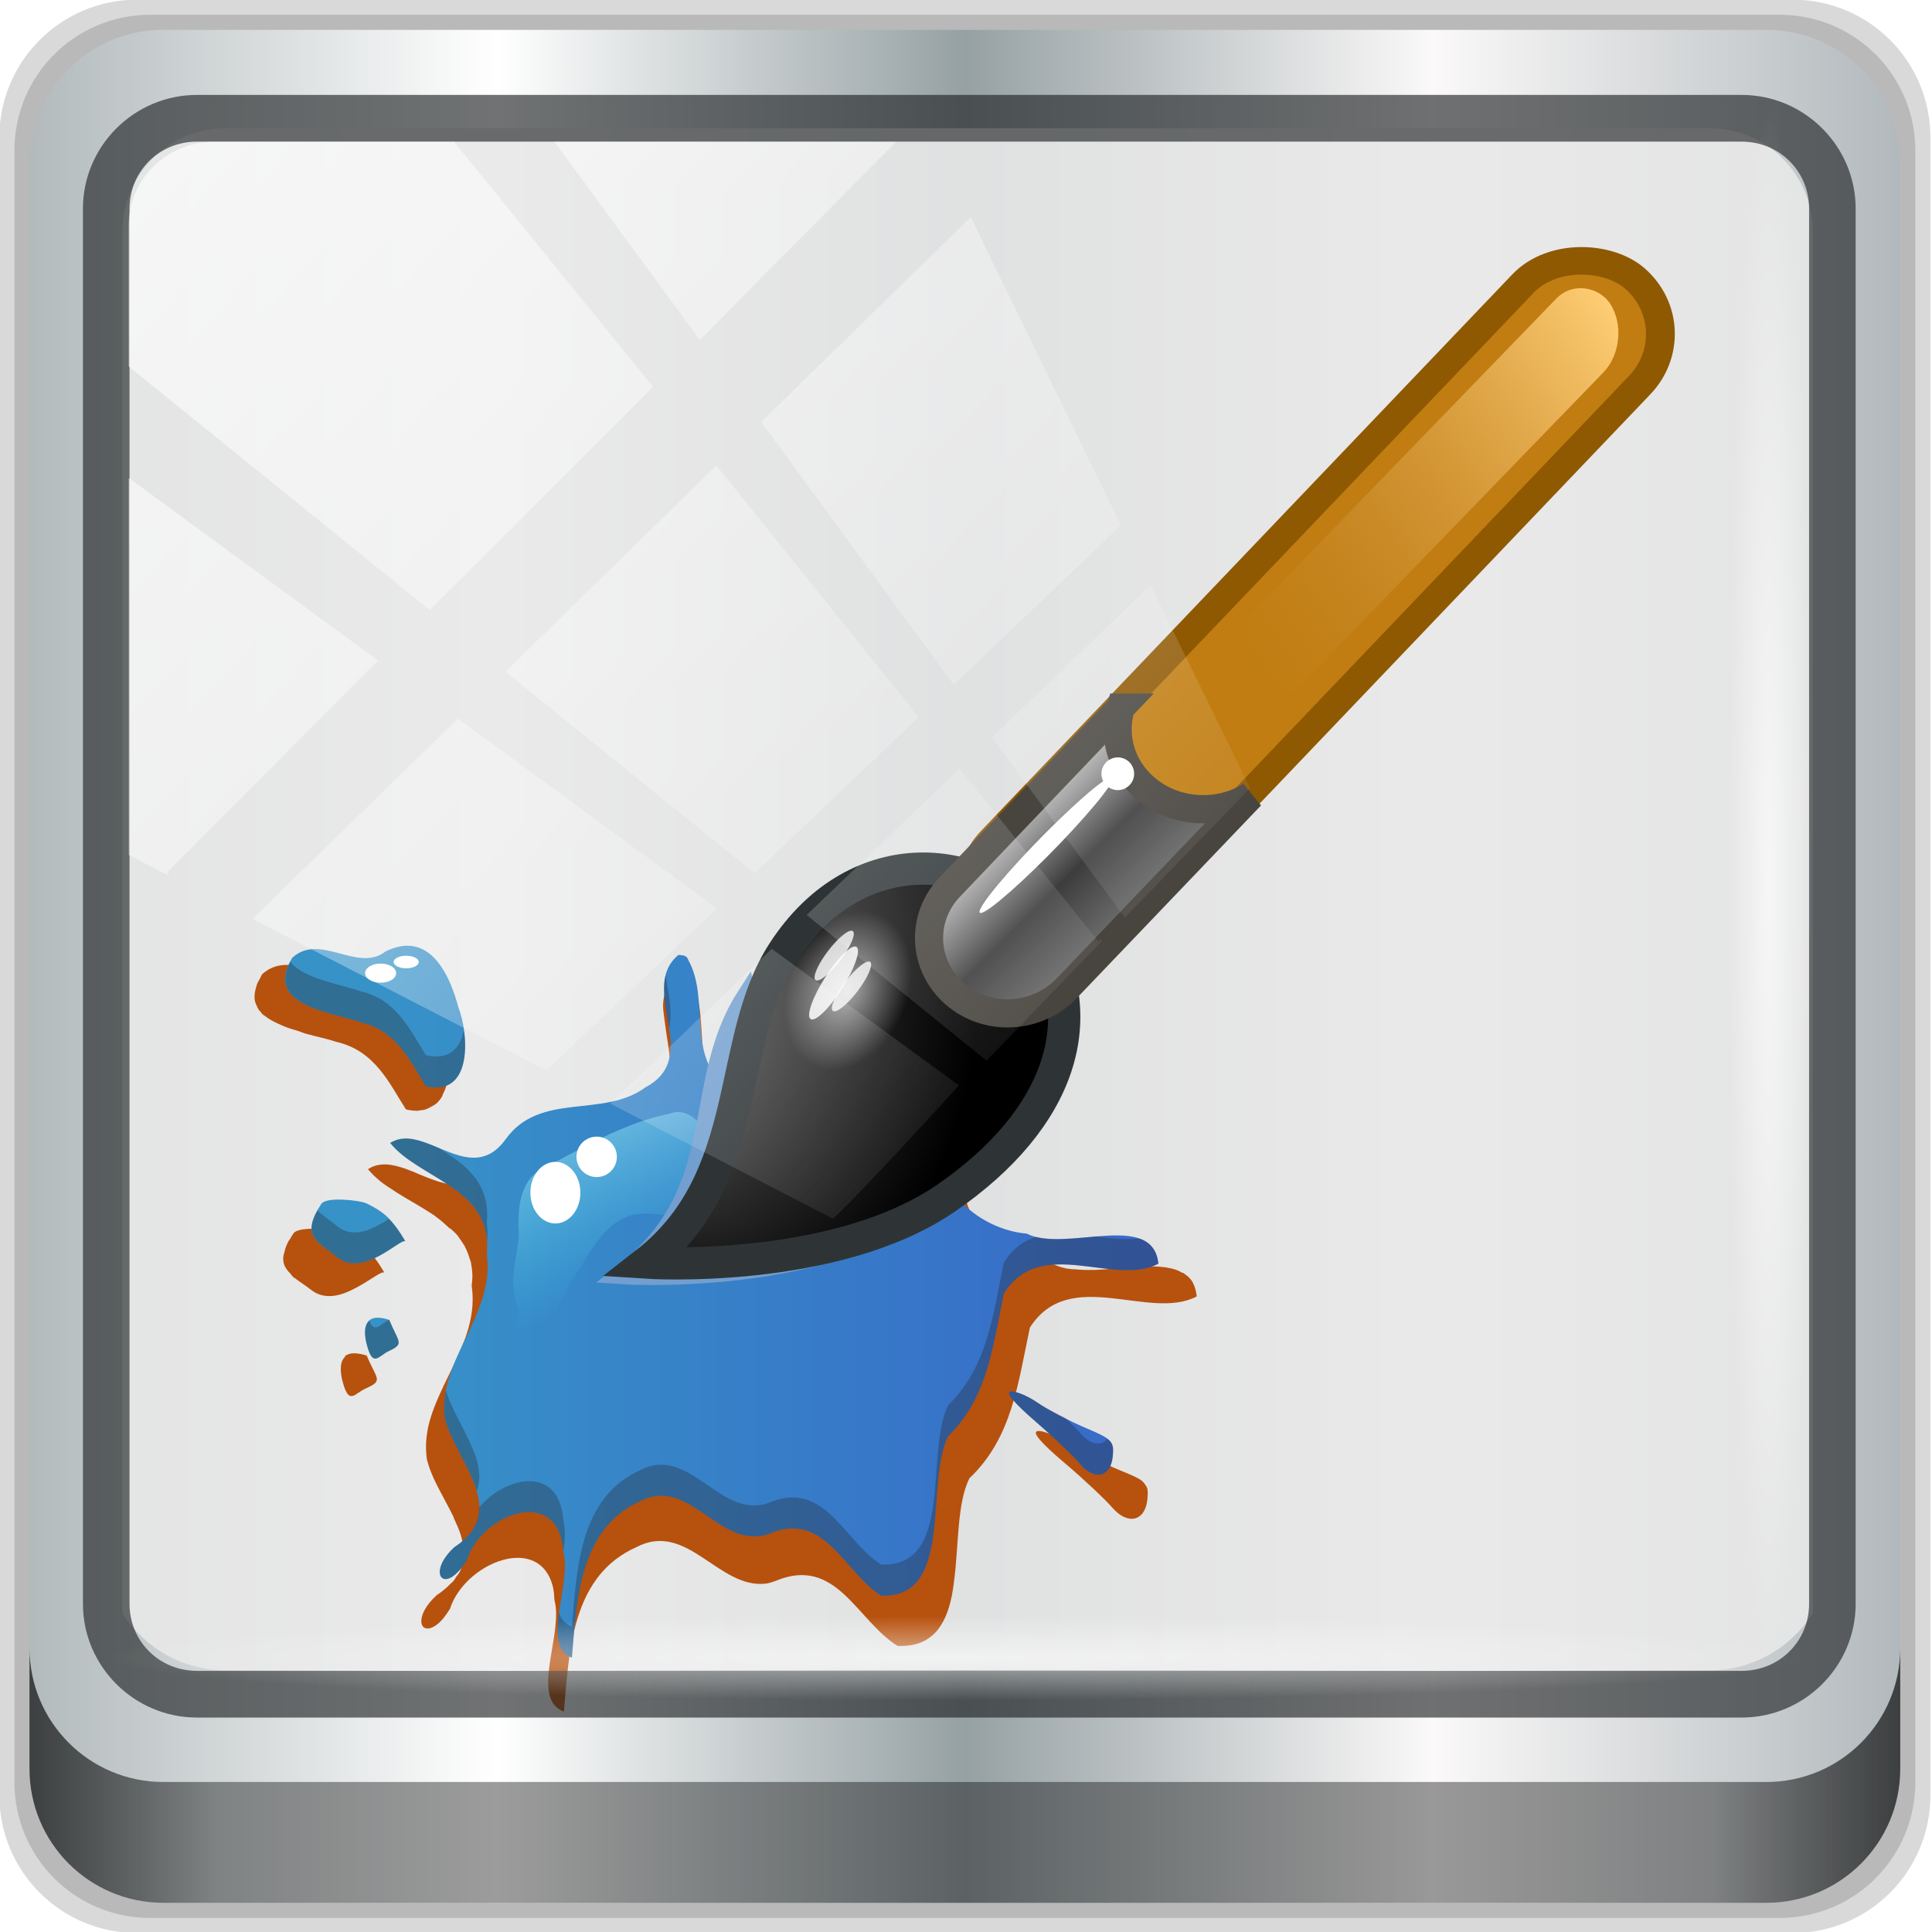 <?xml version="1.0" encoding="UTF-8" standalone="no"?>
<!-- Created with Inkscape (http://www.inkscape.org/) -->

<svg
   xmlns:dc="http://purl.org/dc/elements/1.1/"
   xmlns:cc="http://creativecommons.org/ns#"
   xmlns:rdf="http://www.w3.org/1999/02/22-rdf-syntax-ns#"
   xmlns:svg="http://www.w3.org/2000/svg"
   xmlns="http://www.w3.org/2000/svg"
   xmlns:xlink="http://www.w3.org/1999/xlink"
   xmlns:sodipodi="http://sodipodi.sourceforge.net/DTD/sodipodi-0.dtd"
   xmlns:inkscape="http://www.inkscape.org/namespaces/inkscape"
   width="96"
   height="96"
   id="svg2"
   version="1.1"
   inkscape:version="0.92.2 5c3e80d, 2017-08-06"
   sodipodi:docname="accessories-painting.svg">
  <script
     xlink:href=""
     id="script2985" />
  <defs
     id="defs4">
    <linearGradient
       id="linearGradient8006">
      <stop
         style="stop-color:#a45f2f;stop-opacity:1;"
         offset="0"
         id="stop8008" />
      <stop
         id="stop8016"
         offset="0.25"
         style="stop-color:#d9bb7a;stop-opacity:0.749;" />
      <stop
         id="stop8014"
         offset="0.5"
         style="stop-color:#d9bb7a;stop-opacity:1;" />
      <stop
         style="stop-color:#c25437;stop-opacity:0.534;"
         offset="1"
         id="stop8010" />
    </linearGradient>
    <linearGradient
       id="linearGradient13990">
      <stop
         style="stop-color:#003366;stop-opacity:1;"
         offset="0"
         id="stop13992" />
      <stop
         style="stop-color:#003366;stop-opacity:0;"
         offset="1"
         id="stop13994" />
    </linearGradient>
    <linearGradient
       id="linearGradient6139-0">
      <stop
         id="stop6141-2"
         offset="0"
         style="stop-color:#b7b7b7;stop-opacity:1;" />
      <stop
         style="stop-color:#ffffff;stop-opacity:1;"
         offset="0.25"
         id="stop6151-0" />
      <stop
         style="stop-color:#9d9d9d;stop-opacity:1;"
         offset="0.5"
         id="stop6147-1" />
      <stop
         id="stop6149-4"
         offset="0.75"
         style="stop-color:#fafafa;stop-opacity:1;" />
      <stop
         id="stop6143-4"
         offset="1"
         style="stop-color:#b7b7b7;stop-opacity:1;" />
    </linearGradient>
    <linearGradient
       id="linearGradient4091-0-3-0-7">
      <stop
         style="stop-color:#ffffff;stop-opacity:1;"
         offset="0"
         id="stop4093-3-6-4-2" />
      <stop
         id="stop4099-6-1-8-3"
         offset="0.8"
         style="stop-color:#ffffff;stop-opacity:1;" />
      <stop
         style="stop-color:#ffffff;stop-opacity:0;"
         offset="1"
         id="stop4095-1-0-7-9" />
    </linearGradient>
    <linearGradient
       id="linearGradient3832-0-6-1-1">
      <stop
         style="stop-color:#000000;stop-opacity:1;"
         offset="0"
         id="stop3834-6-3-7-1" />
      <stop
         id="stop3872-2-4"
         offset="0.1"
         style="stop-color:#000000;stop-opacity:0.588;" />
      <stop
         style="stop-color:#000000;stop-opacity:0.588;"
         offset="0.9"
         id="stop3844-6-2-7-6" />
      <stop
         style="stop-color:#000000;stop-opacity:1;"
         offset="1"
         id="stop3836-5-0-2-9" />
    </linearGradient>
    <filter
       id="filter3174-4"
       color-interpolation-filters="sRGB">
      <feGaussianBlur
         stdDeviation="1.71"
         id="feGaussianBlur3176-3" />
    </filter>
    <linearGradient
       gradientUnits="userSpaceOnUse"
       xlink:href="#linearGradient3873-7"
       id="linearGradient3879-8-8"
       y2="48"
       x2="80"
       y1="48"
       x1="16" />
    <linearGradient
       id="linearGradient3873-7">
      <stop
         offset="0"
         style="stop-color:#f0f0f0;stop-opacity:1"
         id="stop3875-0" />
      <stop
         offset="1"
         style="stop-color:#b4b4b4;stop-opacity:1"
         id="stop3877-20-4" />
    </linearGradient>
    <radialGradient
       gradientUnits="userSpaceOnUse"
       xlink:href="#linearGradient3674-5-0"
       id="radialGradient3682-9"
       fy="48"
       fx="48"
       r="32"
       cy="48"
       cx="48" />
    <linearGradient
       id="linearGradient3674-5-0">
      <stop
         offset="0"
         style="stop-color:#ffffff;stop-opacity:1"
         id="stop3676-0-2" />
      <stop
         offset="0.3"
         style="stop-color:#ffffff;stop-opacity:1"
         id="stop3684-9" />
      <stop
         offset="0.9"
         style="stop-color:#f0f0f0;stop-opacity:1"
         id="stop3925-8-3" />
      <stop
         offset="1"
         style="stop-color:#d2d2d2;stop-opacity:1"
         id="stop3678-8-8" />
    </linearGradient>
    <filter
       id="filter3944-7"
       color-interpolation-filters="sRGB">
      <feGaussianBlur
         stdDeviation="0.436"
         id="feGaussianBlur3946-6" />
    </filter>
    <radialGradient
       gradientUnits="userSpaceOnUse"
       xlink:href="#linearGradient3893-7"
       id="radialGradient3901-4"
       fy="46.058"
       fx="48.001"
       r="3"
       cy="46.058"
       cx="48.001" />
    <linearGradient
       id="linearGradient3893-7">
      <stop
         offset="0"
         style="stop-color:#ffffff;stop-opacity:1"
         id="stop3895-3" />
      <stop
         offset="1"
         style="stop-color:#a2a2a2;stop-opacity:1"
         id="stop3897-5" />
    </linearGradient>
    <linearGradient
       gradientTransform="matrix(0,1,-1,0,96,0)"
       gradientUnits="userSpaceOnUse"
       xlink:href="#linearGradient3899-9"
       id="linearGradient3905-4"
       y2="48"
       x2="83"
       y1="48"
       x1="13" />
    <linearGradient
       id="linearGradient3899-9">
      <stop
         offset="0"
         style="stop-color:#ffffff;stop-opacity:1"
         id="stop3901-8" />
      <stop
         offset="0.5"
         style="stop-color:#ffffff;stop-opacity:0.412"
         id="stop3981-6" />
      <stop
         offset="1"
         style="stop-color:#868686;stop-opacity:1"
         id="stop3903-5" />
    </linearGradient>
    <linearGradient
       gradientTransform="matrix(0,1,-1,0,96,0)"
       gradientUnits="userSpaceOnUse"
       xlink:href="#linearGradient3917-6-8"
       id="linearGradient3923-1-6"
       y2="48"
       x2="120"
       y1="48"
       x1="17" />
    <linearGradient
       id="linearGradient3917-6-8">
      <stop
         offset="0"
         style="stop-color:#000000;stop-opacity:1"
         id="stop3919-2" />
      <stop
         offset="1"
         style="stop-color:#000000;stop-opacity:0"
         id="stop3921-7" />
    </linearGradient>
    <linearGradient
       gradientUnits="userSpaceOnUse"
       xlink:href="#linearGradient3983-2"
       id="linearGradient3973-9"
       y2="60"
       x2="53"
       y1="60"
       x1="43" />
    <linearGradient
       id="linearGradient3983-2">
      <stop
         offset="0"
         style="stop-color:#ffffff;stop-opacity:1"
         id="stop3985-6" />
      <stop
         offset="1"
         style="stop-color:#868686;stop-opacity:1"
         id="stop3989-2" />
    </linearGradient>
    <radialGradient
       gradientUnits="userSpaceOnUse"
       xlink:href="#linearGradient3674-5-0"
       id="radialGradient3979-6"
       fy="60"
       fx="48"
       r="5"
       cy="60"
       cx="48" />
    <linearGradient
       id="linearGradient13087">
      <stop
         offset="0"
         style="stop-color:#ffffff;stop-opacity:1"
         id="stop13089" />
      <stop
         offset="0.3"
         style="stop-color:#ffffff;stop-opacity:1"
         id="stop13091" />
      <stop
         offset="0.9"
         style="stop-color:#f0f0f0;stop-opacity:1"
         id="stop13093" />
      <stop
         offset="1"
         style="stop-color:#d2d2d2;stop-opacity:1"
         id="stop13095" />
    </linearGradient>
    <clipPath
       id="clipPath2973-9">
      <rect
         style="fill:url(#linearGradient2977);fill-opacity:1;fill-rule:nonzero;stroke:none"
         id="rect2975-6"
         y="6"
         x="6"
         ry="6"
         rx="6"
         height="84"
         width="84" />
    </clipPath>
    <linearGradient
       inkscape:collect="always"
       xlink:href="#linearGradient12946"
       id="linearGradient12954"
       x1="9.078"
       y1="3.013"
       x2="56.28"
       y2="-34.779"
       gradientUnits="userSpaceOnUse" />
    <linearGradient
       inkscape:collect="always"
       id="linearGradient12946">
      <stop
         style="stop-color:#ffffff;stop-opacity:1;"
         offset="0"
         id="stop12948" />
      <stop
         style="stop-color:#ffffff;stop-opacity:0;"
         offset="1"
         id="stop12950" />
    </linearGradient>
    <linearGradient
       gradientTransform="scale(1.006,0.994)"
       gradientUnits="userSpaceOnUse"
       id="ButtonShadow-8"
       y2="7.017"
       x2="45.448"
       y1="92.54"
       x1="45.448">
      <stop
         offset="0"
         style="stop-color:#000000;stop-opacity:1"
         id="stop3750-74" />
      <stop
         offset="1"
         style="stop-color:#000000;stop-opacity:0.588"
         id="stop3752-52" />
    </linearGradient>
    <filter
       id="filter3174-15"
       color-interpolation-filters="sRGB">
      <feGaussianBlur
         stdDeviation="1.71"
         id="feGaussianBlur3176-51" />
    </filter>
    <linearGradient
       gradientUnits="userSpaceOnUse"
       xlink:href="#linearGradient3737-15"
       id="linearGradient3613-10"
       y2="138.661"
       x2="48"
       y1="20.221"
       x1="48" />
    <linearGradient
       id="linearGradient3737-15">
      <stop
         offset="0"
         style="stop-color:#ffffff;stop-opacity:1"
         id="stop3739-67" />
      <stop
         offset="1"
         style="stop-color:#ffffff;stop-opacity:0"
         id="stop3741-16" />
    </linearGradient>
    <clipPath
       id="clipPath3613-75">
      <rect
         style="fill:#ffffff;fill-opacity:1;fill-rule:nonzero;stroke:none"
         id="rect3615-6"
         y="6"
         x="6"
         ry="6"
         rx="6"
         height="84"
         width="84" />
    </clipPath>
    <filter
       id="filter3794-95"
       color-interpolation-filters="sRGB"
       height="1.384"
       width="1.384"
       y="-0.192"
       x="-0.192">
      <feGaussianBlur
         stdDeviation="5.28"
         id="feGaussianBlur3796-36" />
    </filter>
    <linearGradient
       x1="45.448"
       y1="92.54"
       x2="45.448"
       y2="7.017"
       id="ButtonShadow-6-9"
       gradientUnits="userSpaceOnUse"
       gradientTransform="scale(1.006,0.994)">
      <stop
         id="stop3750-5-71"
         style="stop-color:#000000;stop-opacity:1"
         offset="0" />
      <stop
         id="stop3752-6-8"
         style="stop-color:#000000;stop-opacity:0.588"
         offset="1" />
    </linearGradient>
    <filter
       color-interpolation-filters="sRGB"
       id="filter3174-4-3">
      <feGaussianBlur
         id="feGaussianBlur3176-5-8"
         stdDeviation="1.71" />
    </filter>
    <linearGradient
       gradientTransform="scale(1.006,0.994)"
       gradientUnits="userSpaceOnUse"
       xlink:href="#ButtonShadow-6-2"
       id="linearGradient4047"
       y2="7.017"
       x2="45.448"
       y1="92.54"
       x1="45.448" />
    <linearGradient
       gradientTransform="scale(1.006,0.994)"
       gradientUnits="userSpaceOnUse"
       id="ButtonShadow-6-2"
       y2="7.017"
       x2="45.448"
       y1="92.54"
       x1="45.448">
      <stop
         offset="0"
         style="stop-color:#000000;stop-opacity:1"
         id="stop3750-6" />
      <stop
         offset="1"
         style="stop-color:#000000;stop-opacity:0.588"
         id="stop3752-8" />
    </linearGradient>
    <filter
       id="filter3174-6-0"
       color-interpolation-filters="sRGB">
      <feGaussianBlur
         stdDeviation="1.71"
         id="feGaussianBlur3176-1-2" />
    </filter>
    <linearGradient
       x1="45.448"
       y1="92.54"
       x2="45.448"
       y2="7.017"
       id="ButtonShadow-3-7"
       gradientUnits="userSpaceOnUse"
       gradientTransform="scale(1.006,0.994)">
      <stop
         id="stop3750-7"
         style="stop-color:#000000;stop-opacity:1"
         offset="0" />
      <stop
         id="stop3752-45"
         style="stop-color:#000000;stop-opacity:0.588"
         offset="1" />
    </linearGradient>
    <filter
       color-interpolation-filters="sRGB"
       id="filter3174-7">
      <feGaussianBlur
         id="feGaussianBlur3176-4-4"
         stdDeviation="1.71" />
    </filter>
    <linearGradient
       x1="48"
       y1="20.221"
       x2="48"
       y2="138.661"
       id="linearGradient3613-78"
       xlink:href="#linearGradient3737-2"
       gradientUnits="userSpaceOnUse" />
    <linearGradient
       id="linearGradient3737-2">
      <stop
         id="stop3739-5"
         style="stop-color:#ffffff;stop-opacity:1"
         offset="0" />
      <stop
         id="stop3741-4-3"
         style="stop-color:#ffffff;stop-opacity:0"
         offset="1" />
    </linearGradient>
    <clipPath
       id="clipPath3613-8-2">
      <rect
         width="84"
         height="84"
         rx="6"
         ry="6"
         x="6"
         y="6"
         id="rect3615-84"
         style="fill:#ffffff;fill-opacity:1;fill-rule:nonzero;stroke:none" />
    </clipPath>
    <filter
       x="-0.192"
       y="-0.192"
       width="1.384"
       height="1.384"
       color-interpolation-filters="sRGB"
       id="filter3794-3">
      <feGaussianBlur
         id="feGaussianBlur3796-0"
         stdDeviation="5.28" />
    </filter>
    <linearGradient
       gradientTransform="scale(1.006,0.994)"
       gradientUnits="userSpaceOnUse"
       id="ButtonShadow-5-5"
       y2="7.017"
       x2="45.448"
       y1="92.54"
       x1="45.448">
      <stop
         offset="0"
         style="stop-color:#000000;stop-opacity:1"
         id="stop3750-5-7" />
      <stop
         offset="1"
         style="stop-color:#000000;stop-opacity:0.588"
         id="stop3752-4" />
    </linearGradient>
    <filter
       id="filter3174-9"
       color-interpolation-filters="sRGB">
      <feGaussianBlur
         stdDeviation="1.71"
         id="feGaussianBlur3176-3-7" />
    </filter>
    <linearGradient
       x1="45.448"
       y1="92.54"
       x2="45.448"
       y2="7.017"
       id="linearGradient4047-3"
       xlink:href="#ButtonShadow-2-5"
       gradientUnits="userSpaceOnUse"
       gradientTransform="scale(1.006,0.994)" />
    <linearGradient
       x1="45.448"
       y1="92.54"
       x2="45.448"
       y2="7.017"
       id="ButtonShadow-2-5"
       gradientUnits="userSpaceOnUse"
       gradientTransform="scale(1.006,0.994)">
      <stop
         id="stop3750-59"
         style="stop-color:#000000;stop-opacity:1"
         offset="0" />
      <stop
         id="stop3752-1-1"
         style="stop-color:#000000;stop-opacity:0.588"
         offset="1" />
    </linearGradient>
    <filter
       color-interpolation-filters="sRGB"
       id="filter3174-1-7">
      <feGaussianBlur
         id="feGaussianBlur3176-38"
         stdDeviation="1.71" />
    </filter>
    <linearGradient
       id="linearGradient3564-9">
      <stop
         id="stop3566-0"
         style="stop-color:#3792c8;stop-opacity:1"
         offset="0" />
      <stop
         id="stop3568-3"
         style="stop-color:#3769c8;stop-opacity:1"
         offset="1" />
    </linearGradient>
    <linearGradient
       id="linearGradient3836-6">
      <stop
         id="stop3838-0"
         style="stop-color:#a5eaf6;stop-opacity:1"
         offset="0" />
      <stop
         id="stop3840-4"
         style="stop-color:#35d3ed;stop-opacity:0"
         offset="1" />
    </linearGradient>
    <linearGradient
       id="linearGradient3216">
      <stop
         id="stop3218"
         offset="0"
         style="stop-color:#6b6b6b;stop-opacity:1;" />
      <stop
         id="stop3220"
         offset="1"
         style="stop-color:#000000;stop-opacity:1;" />
    </linearGradient>
    <linearGradient
       id="linearGradient4807">
      <stop
         id="stop4809"
         offset="0"
         style="stop-color:#fecd74;stop-opacity:1;" />
      <stop
         id="stop4811"
         offset="1"
         style="stop-color:#c2862f;stop-opacity:0;" />
    </linearGradient>
    <linearGradient
       id="linearGradient10287">
      <stop
         id="stop10289"
         offset="0"
         style="stop-color:#e1e0e0;stop-opacity:1;" />
      <stop
         style="stop-color:#3d3d3d;stop-opacity:1;"
         offset="0.5"
         id="stop4127" />
      <stop
         id="stop10291"
         offset="1"
         style="stop-color:#828282;stop-opacity:1;" />
    </linearGradient>
    <linearGradient
       inkscape:collect="always"
       xlink:href="#linearGradient6139-0-3"
       id="linearGradient4071"
       gradientUnits="userSpaceOnUse"
       gradientTransform="translate(100,-0.5)"
       x1="6"
       y1="47"
       x2="90"
       y2="47" />
    <linearGradient
       id="linearGradient6139-0-3">
      <stop
         id="stop6141-2-6"
         offset="0"
         style="stop-color:#b2babc;stop-opacity:1" />
      <stop
         style="stop-color:#ffffff;stop-opacity:1;"
         offset="0.25"
         id="stop6151-0-7" />
      <stop
         style="stop-color:#96a1a4;stop-opacity:1"
         offset="0.5"
         id="stop6147-1-5" />
      <stop
         id="stop6149-4-3"
         offset="0.75"
         style="stop-color:#fbf9f9;stop-opacity:1;" />
      <stop
         id="stop6143-4-5"
         offset="1"
         style="stop-color:#b2b9bc;stop-opacity:1" />
    </linearGradient>
    <linearGradient
       gradientTransform="matrix(0.903,0,0,0.903,104.645,3.145)"
       inkscape:collect="always"
       xlink:href="#linearGradient3832-0-6-1-1"
       id="linearGradient4129"
       x1="1.5"
       y1="88.172"
       x2="94.5"
       y2="88.172"
       gradientUnits="userSpaceOnUse" />
    <radialGradient
       inkscape:collect="always"
       xlink:href="#linearGradient12946"
       id="radialGradient7462"
       gradientUnits="userSpaceOnUse"
       gradientTransform="matrix(0.881,0,0,0.044,135.263,75.554)"
       cx="13.948"
       cy="44.893"
       fx="13.948"
       fy="44.893"
       r="43.199" />
    <radialGradient
       inkscape:collect="always"
       xlink:href="#linearGradient12946"
       id="radialGradient7464"
       gradientUnits="userSpaceOnUse"
       gradientTransform="matrix(0.802,0,0,0.044,31.637,-186.088)"
       cx="13.948"
       cy="44.893"
       fx="13.948"
       fy="44.893"
       r="43.199" />
    <linearGradient
       inkscape:collect="always"
       xlink:href="#linearGradient12946"
       id="linearGradient4767"
       gradientUnits="userSpaceOnUse"
       x1="2.771"
       y1="-28.642"
       x2="50.528"
       y2="14.514" />
    <clipPath
       id="clipPath4156-4-1"
       clipPathUnits="userSpaceOnUse">
      <path
         inkscape:connector-curvature="0"
         id="path4158-0-8"
         d="m 27.046,-55.695 -14.214,13.321 h 0.061 l 15.653,21.771 10.231,-10.546 C 38.562,-32.302 27.468,-54.819 27.046,-55.695 Z M 9.647,-39.383 -5.241,-25.321 15.988,-7.806 26.372,-18.383 Z m 31.491,12.951 -9.741,9.714 8.945,12.458 7.781,-7.555 z m -49.84,4.379 -13.754,12.982 26.283,13.846 0.061,-0.062 -0.123,-0.062 L 13.599,-5.401 -8.702,-22.053 Z m 38.015,7.401 -9.803,9.775 11.579,9.559 7.628,-7.401 -8.669,-11.009 z m 20.187,5.674 -7.383,7.216 6.188,8.542 5.82,-6.137 z m -32.195,6.322 -9.557,9.498 13.662,7.185 7.934,-7.678 z m 23.312,2.374 -7.107,6.938 8.363,6.907 5.361,-5.674 -0.061,-0.092 -0.092,0.123 -6.464,-8.203 z m -8.73,8.542 -7.505,7.339 10.354,5.458 c 1.397,-1.321 5.675,-6.123 5.851,-6.322 z"
         style="opacity:0.6;fill:#ffffff;fill-opacity:1;stroke:none" />
    </clipPath>
    <clipPath
       clipPathUnits="userSpaceOnUse"
       id="clipPath4355-7">
      <rect
         style="fill:#ffffff;fill-opacity:1;fill-rule:nonzero;stroke:none"
         id="rect4357-5"
         width="84"
         height="80"
         x="6"
         y="6"
         rx="6"
         ry="6" />
    </clipPath>
    <clipPath
       clipPathUnits="userSpaceOnUse"
       id="clipPath4355-9">
      <rect
         style="fill:#ffffff;fill-opacity:1;fill-rule:nonzero;stroke:none"
         id="rect4357-1"
         width="84"
         height="80"
         x="6"
         y="6"
         rx="6"
         ry="6" />
    </clipPath>
    <clipPath
       clipPathUnits="userSpaceOnUse"
       id="clipPath4355-1">
      <rect
         style="fill:#ffffff;fill-opacity:1;fill-rule:nonzero;stroke:none"
         id="rect4357-9"
         width="84"
         height="80"
         x="6"
         y="6"
         rx="6"
         ry="6" />
    </clipPath>
    <clipPath
       clipPathUnits="userSpaceOnUse"
       id="clipPath3943-52-0">
      <path
         id="path3945-4-1"
         d="m 69.781,20.844 -5,3.438 c 5.587,5.537 9,13.328 9,21.812 0,8.434 -3.377,16.096 -8.906,21.625 l 5,3.438 C 76.078,64.576 80,55.844 80,46.094 c 2e-6,-9.797 -3.963,-18.66 -10.219,-25.25 z M 40,24.062 28.906,36.219 H 21.5 c -0.823,0 -1.5,0.677 -1.5,1.5 v 1 14.844 1 c 0,0.823 0.684,1.61 1.5,1.5 h 7.406 L 40,68 V 66 26.062 Z m 20.594,3.281 -5,3.438 L 55.5,30.875 c 3.938,3.89 6.406,9.25 6.406,15.219 0,5.921 -2.43,11.148 -6.312,15.031 l 0.094,0.094 5.094,3.438 c 4.475,-4.908 7.25,-11.402 7.25,-18.562 0,-7.231 -2.879,-13.831 -7.438,-18.75 z m -9.25,6.5 -5.219,3.625 c 2.222,2.218 3.719,5.24 3.719,8.625 0,3.337 -1.459,6.228 -3.625,8.438 l 5.219,3.625 c 2.822,-3.237 4.531,-7.434 4.531,-12.062 0,-4.673 -1.754,-9.001 -4.625,-12.25 z"
         style="color:#000000;display:inline;overflow:visible;visibility:visible;opacity:0.8;fill:#ff00ff;fill-opacity:1;fill-rule:nonzero;stroke:none;stroke-width:1;marker:none;enable-background:accumulate"
         inkscape:connector-curvature="0" />
    </clipPath>
    <filter
       style="color-interpolation-filters:sRGB"
       id="filter3174-15-0">
      <feGaussianBlur
         stdDeviation="1.71"
         id="feGaussianBlur3176-51-6" />
    </filter>
    <linearGradient
       gradientUnits="userSpaceOnUse"
       xlink:href="#linearGradient12946"
       id="linearGradient3613-10-2"
       y2="138.661"
       x2="48"
       y1="20.221"
       x1="48" />
    <clipPath
       id="clipPath3613-75-8">
      <rect
         style="fill:#ffffff;fill-opacity:1;fill-rule:nonzero;stroke:none"
         id="rect3615-6-7"
         y="6"
         x="6"
         ry="6"
         rx="6"
         height="84"
         width="84" />
    </clipPath>
    <filter
       style="color-interpolation-filters:sRGB"
       id="filter3794-95-9"
       height="1.384"
       width="1.384"
       y="-0.192"
       x="-0.192">
      <feGaussianBlur
         stdDeviation="5.28"
         id="feGaussianBlur3796-36-2" />
    </filter>
    <filter
       style="color-interpolation-filters:sRGB"
       id="filter3174-4-3-3">
      <feGaussianBlur
         id="feGaussianBlur3176-5-8-7"
         stdDeviation="1.71" />
    </filter>
    <filter
       style="color-interpolation-filters:sRGB"
       id="filter3174-6-0-2">
      <feGaussianBlur
         stdDeviation="1.71"
         id="feGaussianBlur3176-1-2-2" />
    </filter>
    <filter
       style="color-interpolation-filters:sRGB"
       id="filter3174-7-7">
      <feGaussianBlur
         id="feGaussianBlur3176-4-4-3"
         stdDeviation="1.71" />
    </filter>
    <clipPath
       id="clipPath3613-8-2-9">
      <rect
         width="84"
         height="84"
         rx="6"
         ry="6"
         x="6"
         y="6"
         id="rect3615-84-3"
         style="fill:#ffffff;fill-opacity:1;fill-rule:nonzero;stroke:none" />
    </clipPath>
    <filter
       style="color-interpolation-filters:sRGB"
       x="-0.192"
       y="-0.192"
       width="1.384"
       height="1.384"
       id="filter3794-3-1">
      <feGaussianBlur
         id="feGaussianBlur3796-0-9"
         stdDeviation="5.28" />
    </filter>
    <filter
       style="color-interpolation-filters:sRGB"
       id="filter3174-9-8">
      <feGaussianBlur
         stdDeviation="1.71"
         id="feGaussianBlur3176-3-7-4" />
    </filter>
    <filter
       style="color-interpolation-filters:sRGB"
       id="filter3174-1-7-3">
      <feGaussianBlur
         id="feGaussianBlur3176-38-6"
         stdDeviation="1.71" />
    </filter>
    <filter
       style="color-interpolation-filters:sRGB"
       id="filter3174-15-0-5">
      <feGaussianBlur
         stdDeviation="1.71"
         id="feGaussianBlur3176-51-6-6" />
    </filter>
    <linearGradient
       inkscape:collect="always"
       xlink:href="#linearGradient12946"
       id="linearGradient1442"
       gradientUnits="userSpaceOnUse"
       x1="48"
       y1="20.221"
       x2="48"
       y2="138.661" />
    <clipPath
       id="clipPath3613-75-8-7">
      <rect
         style="fill:#ffffff;fill-opacity:1;fill-rule:nonzero;stroke:none"
         id="rect3615-6-7-4"
         y="6"
         x="6"
         ry="6"
         rx="6"
         height="84"
         width="84" />
    </clipPath>
    <filter
       style="color-interpolation-filters:sRGB"
       id="filter3794-95-9-5"
       height="1.384"
       width="1.384"
       y="-0.192"
       x="-0.192">
      <feGaussianBlur
         stdDeviation="5.28"
         id="feGaussianBlur3796-36-2-2" />
    </filter>
    <filter
       style="color-interpolation-filters:sRGB"
       id="filter3174-4-3-3-5">
      <feGaussianBlur
         id="feGaussianBlur3176-5-8-7-4"
         stdDeviation="1.71" />
    </filter>
    <linearGradient
       y2="18.5"
       x2="36.5"
       y1="18.5"
       x1="25.5"
       gradientTransform="matrix(1.524,0,0,1.524,25.133,24.001)"
       gradientUnits="userSpaceOnUse"
       id="linearGradient3887"
       xlink:href="#linearGradient12946"
       inkscape:collect="always" />
    <filter
       style="color-interpolation-filters:sRGB"
       id="filter3174-6-0-2-4">
      <feGaussianBlur
         stdDeviation="1.71"
         id="feGaussianBlur3176-1-2-2-3" />
    </filter>
    <filter
       style="color-interpolation-filters:sRGB"
       id="filter3174-7-7-0">
      <feGaussianBlur
         id="feGaussianBlur3176-4-4-3-7"
         stdDeviation="1.71" />
    </filter>
    <clipPath
       id="clipPath3613-8-2-9-6">
      <rect
         width="84"
         height="84"
         rx="6"
         ry="6"
         x="6"
         y="6"
         id="rect3615-84-3-8"
         style="fill:#ffffff;fill-opacity:1;fill-rule:nonzero;stroke:none" />
    </clipPath>
    <filter
       style="color-interpolation-filters:sRGB"
       x="-0.192"
       y="-0.192"
       width="1.384"
       height="1.384"
       id="filter3794-3-1-8">
      <feGaussianBlur
         id="feGaussianBlur3796-0-9-4"
         stdDeviation="5.28" />
    </filter>
    <filter
       style="color-interpolation-filters:sRGB"
       id="filter3174-9-8-3">
      <feGaussianBlur
         stdDeviation="1.71"
         id="feGaussianBlur3176-3-7-4-1" />
    </filter>
    <filter
       style="color-interpolation-filters:sRGB"
       id="filter3174-1-7-3-4">
      <feGaussianBlur
         id="feGaussianBlur3176-38-6-9"
         stdDeviation="1.71" />
    </filter>
    <linearGradient
       y2="26.721"
       x2="61.392"
       y1="26.721"
       x1="26.812"
       gradientTransform="matrix(1.105,0,0,1.124,-13.648,38.898)"
       gradientUnits="userSpaceOnUse"
       id="linearGradient5158-2"
       xlink:href="#linearGradient3564-9"
       inkscape:collect="always" />
    <linearGradient
       y2="34.789"
       x2="57.335"
       y1="24"
       x1="52.564"
       gradientTransform="matrix(0.757,0,0,0.77,-14.89,40.875)"
       gradientUnits="userSpaceOnUse"
       id="linearGradient5160"
       xlink:href="#linearGradient3836-6"
       inkscape:collect="always" />
    <radialGradient
       r="4"
       fy="9.107"
       fx="22.306"
       cy="12.811"
       cx="23"
       gradientTransform="matrix(1.018,-3.184,2.332,0.805,-17.968,116.996)"
       gradientUnits="userSpaceOnUse"
       id="radialGradient4799"
       xlink:href="#linearGradient3216"
       inkscape:collect="always" />
    <linearGradient
       gradientTransform="matrix(0.566,0,0,0.566,-49.793,-110.263)"
       gradientUnits="userSpaceOnUse"
       y2="69.255"
       x2="35.451"
       y1="69.255"
       x1="-10.468"
       id="linearGradient4813"
       xlink:href="#linearGradient4807"
       inkscape:collect="always" />
    <filter
       style="color-interpolation-filters:sRGB"
       id="filter5219"
       inkscape:collect="always">
      <feGaussianBlur
         id="feGaussianBlur5221"
         stdDeviation="0.242"
         inkscape:collect="always" />
    </filter>
    <linearGradient
       gradientTransform="translate(0,-3.245)"
       gradientUnits="userSpaceOnUse"
       y2="51.964"
       x2="53.546"
       y1="44.889"
       x1="46.47"
       id="linearGradient5196"
       xlink:href="#linearGradient10287"
       inkscape:collect="always" />
    <radialGradient
       gradientUnits="userSpaceOnUse"
       gradientTransform="matrix(1,0,0,1.023,0,-1.154)"
       r="4.207"
       fy="50.773"
       fx="-6.12"
       cy="50.773"
       cx="-6.12"
       id="radialGradient5231"
       xlink:href="#linearGradient12946"
       inkscape:collect="always" />
    <linearGradient
       inkscape:collect="always"
       xlink:href="#ButtonShadow-6-2"
       id="linearGradient1804"
       gradientUnits="userSpaceOnUse"
       gradientTransform="scale(1.006,0.994)"
       x1="45.448"
       y1="92.54"
       x2="45.448"
       y2="7.017" />
    <linearGradient
       inkscape:collect="always"
       xlink:href="#linearGradient12946"
       id="linearGradient1806"
       gradientUnits="userSpaceOnUse"
       x1="48"
       y1="20.221"
       x2="48"
       y2="138.661" />
    <linearGradient
       inkscape:collect="always"
       xlink:href="#ButtonShadow-6-2"
       id="linearGradient1808"
       gradientUnits="userSpaceOnUse"
       gradientTransform="scale(1.006,0.994)"
       x1="45.448"
       y1="92.54"
       x2="45.448"
       y2="7.017" />
    <linearGradient
       inkscape:collect="always"
       xlink:href="#ButtonShadow-6-2"
       id="linearGradient1810"
       gradientUnits="userSpaceOnUse"
       gradientTransform="scale(1.006,0.994)"
       x1="45.448"
       y1="92.54"
       x2="45.448"
       y2="7.017" />
    <linearGradient
       inkscape:collect="always"
       xlink:href="#ButtonShadow-6-2"
       id="linearGradient1812"
       gradientUnits="userSpaceOnUse"
       gradientTransform="scale(1.006,0.994)"
       x1="45.448"
       y1="92.54"
       x2="45.448"
       y2="7.017" />
    <linearGradient
       inkscape:collect="always"
       xlink:href="#ButtonShadow-6-2"
       id="linearGradient1814"
       gradientUnits="userSpaceOnUse"
       gradientTransform="scale(1.006,0.994)"
       x1="45.448"
       y1="92.54"
       x2="45.448"
       y2="7.017" />
  </defs>
  <sodipodi:namedview
     id="base"
     pagecolor="#ffffff"
     bordercolor="#666666"
     borderopacity="1.0"
     inkscape:pageopacity="0.0"
     inkscape:pageshadow="2"
     inkscape:zoom="1.3442395"
     inkscape:cx="48"
     inkscape:cy="48"
     inkscape:current-layer="g3272"
     showgrid="true"
     inkscape:document-units="px"
     inkscape:grid-bbox="true"
     inkscape:showpageshadow="false"
     gridtolerance="1"
     guidetolerance="1"
     objecttolerance="1"
     inkscape:window-width="1280"
     inkscape:window-height="941"
     inkscape:window-x="0"
     inkscape:window-y="21"
     inkscape:window-maximized="1" />
  <g
     id="layer1"
     inkscape:label="Layer 1"
     inkscape:groupmode="layer"
     transform="translate(0,32)">
    <g
       transform="matrix(0.975,0,0,0.977,33.899,9.657)"
       id="g12958">
      <g
         transform="matrix(1.135,0,0,1.134,-153.575,-46.221)"
         id="g3272">
        <path
           style="display:inline;opacity:0.15;fill:#000000;fill-opacity:1;fill-rule:nonzero;stroke:none;stroke-width:0.903"
           d="M 185.161,3.145 H 110.839 c -3.431,0 -6.194,2.762 -6.194,6.194 V 83.661 c 0,3.431 2.762,6.194 6.194,6.194 h 74.323 c 3.431,0 6.194,-2.762 6.194,-6.194 V 9.339 c 0,-3.431 -2.762,-6.194 -6.194,-6.194 z"
           id="path3288"
           inkscape:connector-curvature="0" />
        <path
           inkscape:connector-curvature="0"
           id="path4085"
           d="m 184.581,3.823 h -73.161 c -3.378,0 -6.097,2.719 -6.097,6.097 V 83.081 c 0,3.378 2.719,6.097 6.097,6.097 h 73.161 c 3.378,0 6.097,-2.719 6.097,-6.097 V 9.919 c 0,-3.378 -2.719,-6.097 -6.097,-6.097 z"
           style="display:inline;opacity:0.15;fill:#000000;fill-opacity:1;fill-rule:nonzero;stroke:none;stroke-width:0.903" />
        <path
           style="display:inline;fill:url(#linearGradient4071);fill-opacity:1;fill-rule:nonzero;stroke:none;stroke-width:0.903"
           d="m 184,4.5 h -72 c -3.324,0 -6,2.676 -6,6 v 72 c 0,3.324 2.676,6 6,6 h 72 c 3.324,0 6,-2.676 6,-6 v -72 c 0,-3.324 -2.676,-6 -6,-6 z"
           id="rect4251-1"
           inkscape:connector-curvature="0" />
        <path
           style="display:inline;opacity:0.9;fill:#e8e8e8;fill-opacity:1;fill-rule:nonzero;stroke:none;stroke-width:0.93"
           d="m 114.799,8.914 c -2.58,0 -4.628,2.067 -4.628,4.671 v 19.354 6.539 36.051 c 0.991,1.521 2.682,2.54 4.628,2.54 h 3.703 59.242 3.703 c 1.947,0 3.637,-1.018 4.628,-2.54 V 39.477 32.939 13.585 c 0,-2.604 -2.048,-4.671 -4.628,-4.671 z"
           id="path3400-6"
           inkscape:connector-curvature="0"
           sodipodi:nodetypes="sscccsccscccsss" />
        <g
           id="g7144"
           transform="matrix(0.903,0,0,0.903,144.083,126.155)">
          <g
             style="display:none"
             id="layer2-0">
            <rect
               style="opacity:0.9;fill:url(#linearGradient1804);fill-opacity:1;fill-rule:nonzero;stroke:none;filter:url(#filter3174-15-0-5)"
               id="rect3745-928"
               y="7"
               x="5"
               ry="6"
               rx="6"
               height="85"
               width="86" />
          </g>
          <g
             style="display:none"
             id="layer5-1">
            <rect
               style="opacity:0.5;fill:url(#linearGradient1806);fill-opacity:1;fill-rule:nonzero;stroke:#ffffff;stroke-width:0.5;stroke-linecap:round;stroke-linejoin:miter;stroke-miterlimit:4;stroke-dasharray:none;stroke-dashoffset:0;stroke-opacity:1;filter:url(#filter3794-95-9-5)"
               id="rect3171-48"
               clip-path="url(#clipPath3613-75-8-7)"
               y="15"
               x="15"
               ry="12"
               rx="12"
               height="66"
               width="66" />
          </g>
          <g
             transform="translate(-198.113,-0.161)"
             style="display:none"
             id="layer2-4-2">
            <rect
               style="opacity:0.9;fill:url(#linearGradient1808);fill-opacity:1;fill-rule:nonzero;stroke:none;filter:url(#filter3174-4-3-3-5)"
               id="rect3745-9-2"
               y="7"
               x="5"
               ry="6"
               rx="6"
               height="85"
               width="86" />
          </g>
          <path
             d=""
             sodipodi:nodetypes="cc"
             id="path8421"
             style="fill:none;stroke:url(#linearGradient3887);stroke-width:1;stroke-linecap:round;stroke-linejoin:miter;stroke-miterlimit:4;stroke-dasharray:none;stroke-dashoffset:1.96;stroke-opacity:1"
             inkscape:connector-curvature="0" />
          <g
             transform="translate(123.28,-26.556)"
             style="display:none"
             id="layer2-9-6">
            <path
               style="opacity:0.9;fill:url(#linearGradient1810);fill-opacity:1;fill-rule:nonzero;stroke:none;filter:url(#filter3174-6-0-2-4)"
               id="rect3745-8"
               inkscape:connector-curvature="0"
               d="M 11,7 C 7.676,7 5,9.676 5,13 v 73 c 0,3.324 2.676,6 6,6 h 74 c 3.324,0 6,-2.676 6,-6 V 13 C 91,9.676 88.324,7 85,7 Z m 58.281,56.125 c 4.57,2e-6 9.193,3.1 11.5,7.75 1.437,2.897 1.649,6.137 0.562,8.344 -0.716,1.455 -2.113,2.731 -3.5,3.25 -1.44,0.539 -3.507,0.67 -5.156,0.25 -6.013,-1.532 -10.816,-7.615 -10.469,-13.188 0.122,-1.959 0.869,-3.543 2.094,-4.656 1.226,-1.114 2.927,-1.75 4.969,-1.75 z" />
          </g>
          <g
             transform="translate(122.599,-25.998)"
             style="display:none"
             id="layer2-18">
            <rect
               style="opacity:0.9;fill:url(#linearGradient1812);fill-opacity:1;fill-rule:nonzero;stroke:none;filter:url(#filter3174-7-7-0)"
               id="rect3745-96-9"
               y="7"
               x="5"
               ry="6"
               rx="6"
               height="85"
               width="86" />
          </g>
          <g
             transform="translate(122.599,-25.998)"
             style="display:none"
             id="layer5-4-8">
            <rect
               style="opacity:0.5;fill:url(#linearGradient1442);fill-opacity:1;fill-rule:nonzero;stroke:#ffffff;stroke-width:0.5;stroke-linecap:round;stroke-linejoin:miter;stroke-miterlimit:4;stroke-dasharray:none;stroke-dashoffset:0;stroke-opacity:1;filter:url(#filter3794-3-1-8)"
               id="rect3171-3"
               clip-path="url(#clipPath3613-8-2-9-6)"
               y="15"
               x="15"
               ry="12"
               rx="12"
               height="66"
               width="66" />
          </g>
          <g
             transform="translate(0.721,-34.704)"
             style="display:none"
             id="layer2-1-4">
            <rect
               style="opacity:0.9;fill:url(#linearGradient1814);fill-opacity:1;fill-rule:nonzero;stroke:none;filter:url(#filter3174-9-8-3)"
               id="rect3745-4"
               y="7"
               x="5"
               ry="6"
               rx="6"
               height="85"
               width="86" />
          </g>
          <g
             transform="translate(-111.873,-61.357)"
             style="display:none"
             id="layer2-5-2">
            <path
               style="opacity:0.9;fill:url(#linearGradient4047);fill-opacity:1;fill-rule:nonzero;stroke:none;filter:url(#filter3174-1-7-3-4)"
               id="rect3745-92-0"
               inkscape:connector-curvature="0"
               d="M 11,7 C 7.676,7 5,9.676 5,13 v 73 c 0,3.324 2.676,6 6,6 h 74 c 3.324,0 6,-2.676 6,-6 V 13 C 91,9.676 88.324,7 85,7 Z m 58.281,56.125 c 4.57,2e-6 9.193,3.1 11.5,7.75 1.437,2.897 1.649,6.137 0.562,8.344 -0.716,1.455 -2.113,2.731 -3.5,3.25 -1.44,0.539 -3.507,0.67 -5.156,0.25 -6.013,-1.532 -10.816,-7.615 -10.469,-13.188 0.122,-1.959 0.869,-3.543 2.094,-4.656 1.226,-1.114 2.927,-1.75 4.969,-1.75 z" />
          </g>
          <g
             id="g14203">
            <g
               transform="translate(-40.598,-137.789)"
               id="g5265">
              <path
                 inkscape:connector-curvature="0"
                 id="path5164"
                 d="m 16.168,49.307 c -0.35,-2.32e-4 -0.752,0.125 -1.18,0.329 -1.512,1.135 -3.493,-1.017 -4.992,0.329 -0.045,0.071 -0.065,0.13 -0.101,0.198 -0.064,0.119 -0.129,0.221 -0.169,0.329 -0.017,0.045 -0.021,0.088 -0.034,0.132 -0.03,0.103 -0.058,0.202 -0.067,0.296 -0.012,0.117 -0.018,0.225 0,0.329 0.019,0.107 0.055,0.202 0.101,0.296 0.03,0.061 0.061,0.142 0.101,0.198 0.017,0.024 0.048,0.042 0.067,0.066 0.047,0.057 0.077,0.112 0.135,0.165 0.028,0.026 0.071,0.041 0.101,0.066 0.172,0.139 0.379,0.255 0.607,0.362 0.204,0.097 0.411,0.186 0.641,0.264 0.109,0.037 0.225,0.065 0.337,0.099 0.159,0.048 0.313,0.122 0.472,0.165 0.546,0.148 1.083,0.257 1.484,0.395 1.936,0.438 2.64,2.061 3.474,3.36 0.208,0.047 0.401,0.068 0.573,0.066 0.07,-4.74e-4 0.138,-0.025 0.202,-0.033 0.023,-0.003 0.045,0.004 0.067,0 0.163,-0.025 0.276,-0.096 0.405,-0.165 0.107,-0.058 0.219,-0.114 0.304,-0.198 0.104,-0.102 0.197,-0.229 0.27,-0.362 0.005,-0.009 -0.005,-0.024 0,-0.033 0.06,-0.119 0.129,-0.259 0.169,-0.395 0.01,-0.034 0.025,-0.064 0.034,-0.099 0.043,-0.168 0.051,-0.344 0.067,-0.527 0.012,-0.148 0.036,-0.308 0.034,-0.461 -5.52e-4,-0.044 0.002,-0.087 0,-0.132 -0.006,-0.152 -0.016,-0.31 -0.034,-0.461 -0.006,-0.047 -0.027,-0.086 -0.034,-0.132 C 19.138,53.299 19.037,52.848 18.9,52.502 18.498,51.026 17.686,49.308 16.168,49.307 Z m 14.537,0.494 c -0.379,0.306 -0.572,0.663 -0.675,1.054 -0.052,0.198 -0.096,0.413 -0.101,0.626 -0.007,0.234 0.039,0.479 0.067,0.725 0.057,0.454 0.131,0.922 0.202,1.383 -0.003,0.01 0.003,0.023 0,0.033 0.181,1.201 0.182,2.353 -1.248,3.096 -2.283,1.646 -5.637,0.229 -7.488,2.734 -1.1,1.495 -2.4,0.968 -3.643,0.461 -0.105,-0.043 -0.199,-0.09 -0.304,-0.132 -0.211,-0.083 -0.434,-0.17 -0.641,-0.231 -0.316,-0.093 -0.612,-0.152 -0.911,-0.132 -0.247,0.017 -0.478,0.089 -0.708,0.231 0.098,0.119 0.188,0.22 0.304,0.329 0.107,0.103 0.218,0.201 0.337,0.296 0.207,0.164 0.442,0.311 0.675,0.461 0.035,0.022 0.066,0.044 0.101,0.066 0.035,0.022 0.066,0.044 0.101,0.066 0.517,0.321 1.069,0.62 1.585,0.955 0.067,0.044 0.136,0.087 0.202,0.132 0.06,0.041 0.11,0.09 0.169,0.132 0.203,0.146 0.395,0.331 0.573,0.494 0.018,0.016 0.05,0.017 0.067,0.033 0.121,0.114 0.232,0.204 0.337,0.329 0.025,0.03 0.043,0.068 0.067,0.099 0.076,0.097 0.137,0.192 0.202,0.296 0.021,0.033 0.048,0.065 0.067,0.099 0.063,0.11 0.119,0.243 0.169,0.362 0.04,0.095 0.071,0.194 0.101,0.296 0.02,0.066 0.052,0.128 0.067,0.198 0.002,0.011 -0.002,0.022 0,0.033 0.035,0.164 0.058,0.345 0.067,0.527 0.01,0.194 -0.011,0.377 -0.034,0.593 0.398,2.646 -1.715,4.751 -2.192,7.148 -0.002,0.011 0.002,0.022 0,0.033 -0.091,0.474 -0.103,0.945 -0.034,1.449 0.078,0.286 0.171,0.565 0.304,0.856 0.055,0.121 0.108,0.241 0.169,0.362 0.233,0.468 0.507,0.948 0.742,1.416 0.033,0.066 0.07,0.132 0.101,0.198 0.015,0.032 0.019,0.067 0.034,0.099 0.128,0.274 0.254,0.554 0.337,0.823 0.091,0.3 0.134,0.599 0.135,0.889 1.72e-4,0.043 0.002,0.089 0,0.132 -0.014,0.277 -0.07,0.558 -0.202,0.823 -0.042,0.083 -0.113,0.149 -0.169,0.231 -0.036,0.052 -0.059,0.113 -0.101,0.165 -0.068,0.085 -0.151,0.147 -0.236,0.231 -0.047,0.046 -0.083,0.087 -0.135,0.132 -0.144,0.125 -0.283,0.242 -0.472,0.362 -1.152,1.027 -0.886,1.979 -0.169,1.581 0.12,-0.066 0.231,-0.149 0.371,-0.296 0.14,-0.147 0.287,-0.353 0.438,-0.593 0.737,-2.285 4.477,-3.802 5.127,-1.054 0.043,0.183 0.053,0.404 0.067,0.626 0.236,0.832 -0.081,2.063 -0.236,3.162 -0.155,1.099 -0.137,2.068 0.708,2.372 0.241,-2.777 0.355,-6.268 3.035,-7.873 0.179,-0.107 0.371,-0.207 0.573,-0.296 2.528,-1.32 4.085,2.095 6.442,1.812 0.157,-0.019 0.307,-0.078 0.472,-0.132 3.03,-1.273 4.036,1.969 6.071,3.228 1.728,0.067 2.394,-1.022 2.698,-2.503 0.043,-0.212 0.07,-0.434 0.101,-0.659 0.247,-1.795 0.14,-3.926 0.776,-5.171 2.128,-2.017 2.416,-4.754 3.002,-7.477 1.966,-3.092 5.935,-0.308 8.297,-1.548 -0.039,-0.351 -0.142,-0.647 -0.304,-0.856 -0.009,-0.012 -0.024,-0.021 -0.034,-0.033 -0.077,-0.094 -0.171,-0.161 -0.27,-0.231 -0.013,-0.009 -0.021,-0.024 -0.034,-0.033 -0.03,-0.02 -0.069,-0.015 -0.101,-0.033 -0.09,-0.05 -0.167,-0.096 -0.27,-0.132 -0.611,-0.213 -1.424,-0.202 -2.293,-0.132 -0.573,0.046 -1.157,0.108 -1.72,0.132 -0.035,0.001 -0.067,-0.001 -0.101,0 -0.332,0.011 -0.645,-0.001 -0.944,-0.033 -0.033,-0.004 -0.068,0.004 -0.101,0 -0.152,-0.019 -0.3,-0.029 -0.438,-0.066 -0.16,-0.042 -0.334,-0.096 -0.472,-0.165 -2.332,-0.178 -5.078,-2.234 -4.351,-4.644 0.003,-0.009 -0.003,-0.024 0,-0.033 0.073,-0.233 0.195,-0.454 0.337,-0.692 0.095,-0.161 0.232,-0.381 0.405,-0.593 0.066,-0.08 0.163,-0.178 0.236,-0.264 0.083,-0.098 0.146,-0.192 0.236,-0.296 0.391,-0.45 0.808,-0.928 1.18,-1.416 0.185,-0.242 0.336,-0.462 0.472,-0.692 0.134,-0.226 0.246,-0.459 0.304,-0.659 0.011,-0.038 0.026,-0.062 0.034,-0.099 0.014,-0.062 0.03,-0.107 0.034,-0.165 0.003,-0.045 0.004,-0.089 0,-0.132 -0.004,-0.044 -0.023,-0.091 -0.034,-0.132 -0.022,-0.081 -0.048,-0.162 -0.101,-0.231 -0.033,-0.042 -0.089,-0.095 -0.135,-0.132 -0.028,-0.021 -0.068,-0.047 -0.101,-0.066 -0.174,-0.099 -0.424,-0.159 -0.742,-0.198 -1.991,1.535 -3.006,4.353 -5.97,4.513 -2.646,1.179 -5.833,0.893 -7.656,-1.581 C 31.039,55.244 32.454,52.188 31.244,50.065 31.149,49.773 30.913,49.828 30.704,49.801 Z m 6.88,1.943 c -0.425,0.003 -0.843,0.223 -1.282,0.659 -0.222,0.22 -0.365,0.472 -0.472,0.725 -0.065,0.154 -0.109,0.305 -0.135,0.461 -0.056,0.316 -0.018,0.645 0.067,0.922 0.031,0.092 0.056,0.18 0.101,0.264 0.038,0.072 0.087,0.134 0.135,0.198 0.019,0.025 0.047,0.043 0.067,0.066 0.089,0.104 0.187,0.192 0.304,0.264 0.034,0.021 0.065,0.048 0.101,0.066 0.071,0.035 0.157,0.045 0.236,0.066 0.091,0.025 0.169,0.061 0.27,0.066 0.057,0.003 0.108,0.004 0.169,0 0.103,-0.006 0.192,-0.005 0.304,-0.033 0.341,-0.085 0.978,0.027 1.417,0.264 0.764,0.411 1.22,0.524 1.484,0.329 0.088,-0.065 0.152,-0.166 0.202,-0.296 0.037,-0.095 0.057,-0.192 0.067,-0.296 0.014,-0.11 0.012,-0.209 0,-0.329 -0.011,-0.092 -0.041,-0.198 -0.067,-0.296 -0.006,-0.022 -0.027,-0.043 -0.034,-0.066 -0.037,-0.127 -0.074,-0.261 -0.135,-0.395 -0.211,-0.47 -0.559,-1.012 -1.046,-1.548 -0.664,-0.73 -1.208,-1.091 -1.754,-1.087 z M 12.728,62.615 c -0.53,-0.02 -1.044,0.028 -1.18,0.231 -0.085,0.126 -0.14,0.219 -0.202,0.329 -0.009,0.015 -0.026,0.018 -0.034,0.033 -0.056,0.102 -0.096,0.206 -0.135,0.296 -0.034,0.08 -0.047,0.159 -0.067,0.231 -0.031,0.105 -0.062,0.206 -0.067,0.296 -0.007,0.116 0.004,0.233 0.034,0.329 0.03,0.099 0.074,0.178 0.135,0.264 0.048,0.067 0.104,0.135 0.169,0.198 0.057,0.057 0.1,0.142 0.169,0.198 0.033,0.026 0.067,0.04 0.101,0.066 0.222,0.173 0.504,0.346 0.776,0.56 0.348,0.274 0.725,0.339 1.113,0.296 0.388,-0.042 0.759,-0.21 1.113,-0.395 0.708,-0.371 1.293,-0.855 1.417,-0.758 -0.182,-0.303 -0.344,-0.556 -0.506,-0.758 -0.472,-0.623 -0.876,-0.891 -1.551,-1.219 -0.2,-0.097 -0.751,-0.177 -1.282,-0.198 z m 1.686,6.193 c -0.127,0.02 -0.225,0.066 -0.304,0.132 -0.007,0.006 0.007,0.026 0,0.033 -0.055,0.055 -0.103,0.123 -0.135,0.198 -0.041,0.092 -0.059,0.182 -0.067,0.296 -0.005,0.067 -0.004,0.125 0,0.198 0.006,0.147 0.028,0.304 0.067,0.461 0.169,0.673 0.317,0.824 0.506,0.791 0.095,-0.017 0.187,-0.085 0.304,-0.165 0.116,-0.08 0.255,-0.164 0.405,-0.231 0.839,-0.376 0.489,-0.451 0,-1.614 -0.321,-0.101 -0.585,-0.13 -0.776,-0.099 z M 48.546,72.661 c -0.285,0.055 0.172,0.585 1.349,1.581 0.989,0.838 2.058,1.853 2.361,2.207 0.775,0.906 1.647,0.692 1.754,-0.395 0.022,-0.221 0.03,-0.387 0,-0.527 -0.017,-0.077 -0.057,-0.133 -0.101,-0.198 -0.035,-0.051 -0.078,-0.117 -0.135,-0.165 -0.01,-0.008 -0.023,-0.025 -0.034,-0.033 -0.215,-0.167 -0.565,-0.306 -1.18,-0.56 -0.323,-0.133 -0.684,-0.317 -1.046,-0.494 -0.014,-0.007 -0.02,-0.026 -0.034,-0.033 -0.103,-0.051 -0.203,-0.082 -0.304,-0.132 -0.177,-0.09 -0.278,-0.175 -0.438,-0.264 -0.296,-0.155 -0.551,-0.266 -0.742,-0.395 -0.557,-0.375 -1.211,-0.639 -1.45,-0.593 z"
                 style="display:inline;fill:#b7510e;fill-opacity:1" />
              <g
                 transform="translate(0.382,-2.48)"
                 id="g5153">
                <path
                   style="display:inline;fill:url(#linearGradient5158-2);fill-opacity:1"
                   id="path2627"
                   inkscape:connector-curvature="0"
                   d="m 16.829,51.033 c -0.325,-2.2e-4 -0.691,0.095 -1.088,0.289 -1.401,1.077 -3.247,-0.965 -4.636,0.313 -1.458,2.38 1.934,2.682 3.406,3.201 1.794,0.416 2.468,1.945 3.241,3.177 2.312,0.54 2.167,-2.504 1.608,-3.947 -0.372,-1.401 -1.124,-3.032 -2.531,-3.033 z m 13.482,0.457 c -2.045,1.69 1.24,5.042 -1.632,6.571 -2.115,1.562 -5.239,0.199 -6.954,2.575 -1.767,2.459 -4.044,-0.879 -5.748,0.193 1.457,1.812 5.135,2.23 4.802,5.512 0.443,3.017 -2.473,5.267 -2.082,8.184 0.578,2.169 3.256,4.567 0.473,6.379 -1.423,1.299 -0.507,2.469 0.615,0.65 0.729,-2.312 4.589,-3.778 4.802,-0.409 0.437,1.579 -1.14,4.671 0.426,5.247 0.239,-2.811 0.362,-6.393 3.359,-7.751 2.498,-1.335 3.967,2.435 6.41,1.613 2.807,-1.207 3.72,1.863 5.606,3.057 3.661,0.146 2.158,-5.556 3.335,-7.919 1.972,-1.914 2.225,-4.493 2.767,-7.077 1.821,-2.933 5.498,-0.316 7.687,-1.492 -0.288,-2.672 -4.638,-0.515 -6.552,-1.492 -2.379,-0.185 -5.24,-2.525 -3.737,-5.103 0.726,-1.258 4.486,-4.463 1.679,-4.814 -1.845,1.456 -2.812,4.133 -5.559,4.284 -2.452,1.119 -5.407,0.855 -7.096,-1.492 -2.315,-1.555 -0.984,-4.436 -2.105,-6.451 -0.088,-0.277 -0.304,-0.239 -0.497,-0.265 z m 6.363,1.853 c -0.394,0.003 -0.776,0.212 -1.183,0.626 -1.217,1.238 -0.467,3.279 1.064,2.888 0.316,-0.081 0.895,0.041 1.301,0.265 0.943,0.52 1.374,0.521 1.561,0.024 0.258,-0.683 -0.146,-1.68 -1.112,-2.768 -0.615,-0.693 -1.126,-1.039 -1.632,-1.035 z M 13.636,63.645 c -0.491,-0.019 -0.962,0.024 -1.088,0.217 -1.062,1.615 -0.187,1.85 0.804,2.648 1.29,1.039 3.153,-0.979 3.382,-0.794 -0.669,-1.139 -1.082,-1.463 -1.916,-1.877 -0.185,-0.092 -0.691,-0.173 -1.183,-0.193 z m 1.585,5.873 c -0.531,0.088 -0.569,0.667 -0.426,1.252 0.314,1.276 0.581,0.64 1.135,0.385 0.777,-0.357 0.453,-0.437 0,-1.54 -0.298,-0.096 -0.532,-0.126 -0.71,-0.096 z m 31.601,3.659 c -0.264,0.052 0.187,0.571 1.277,1.516 0.917,0.795 1.895,1.734 2.176,2.07 0.718,0.859 1.533,0.67 1.632,-0.361 0.072,-0.749 -0.007,-0.854 -1.348,-1.42 -0.792,-0.334 -1.873,-0.895 -2.389,-1.252 -0.516,-0.356 -1.126,-0.597 -1.348,-0.554 z" />
                <path
                   style="display:inline;opacity:0.3;fill:#241c1c;fill-opacity:1"
                   id="path3762"
                   inkscape:connector-curvature="0"
                   d="m 11.01,51.827 c -1.161,2.203 2.07,2.504 3.501,3.009 1.794,0.416 2.468,1.945 3.241,3.177 1.784,0.417 2.095,-1.299 1.892,-2.768 -0.183,0.874 -0.736,1.498 -1.892,1.228 -0.772,-1.232 -1.447,-2.761 -3.241,-3.177 C 13.519,52.946 11.674,52.682 11.01,51.827 Z m 18.663,0.674 c -0.2,0.792 0.033,1.719 0.166,2.624 0.205,-0.803 -0.03,-1.73 -0.166,-2.624 z m 5.393,2.142 c -0.503,1.182 0.211,2.541 1.49,2.214 0.316,-0.081 0.895,0.041 1.301,0.265 0.943,0.52 1.374,0.521 1.561,0.024 0.136,-0.36 0.075,-0.798 -0.142,-1.3 -0.236,0.238 -0.664,0.151 -1.419,-0.265 -0.406,-0.224 -0.985,-0.346 -1.301,-0.265 -0.698,0.178 -1.229,-0.148 -1.49,-0.674 z m 11.188,0.987 c -0.631,1.077 -1.963,2.359 -2.365,3.057 -0.459,0.787 -0.524,1.551 -0.307,2.239 0.068,-0.229 0.171,-0.464 0.307,-0.698 0.646,-1.12 3.683,-3.779 2.365,-4.597 z m -29.614,4.982 c -0.229,0.016 -0.449,0.083 -0.662,0.217 1.366,1.699 4.69,2.178 4.825,4.934 0.023,-0.312 0.025,-0.635 -0.024,-0.963 0.201,-1.98 -1.063,-2.901 -2.413,-3.731 -0.593,-0.247 -1.183,-0.496 -1.727,-0.457 z m -4.281,3.562 c -0.734,1.323 0.074,1.594 0.993,2.335 1.29,1.039 3.153,-0.979 3.382,-0.794 -0.304,-0.517 -0.567,-0.841 -0.828,-1.107 -0.716,0.46 -1.731,1.024 -2.555,0.361 -0.385,-0.31 -0.75,-0.541 -0.993,-0.794 z m 38.744,1.3 c -1.049,0.086 -2.16,0.23 -3.004,0.024 -0.614,0.191 -1.166,0.563 -1.608,1.276 -0.543,2.583 -0.796,5.163 -2.767,7.077 -1.177,2.363 0.325,8.065 -3.335,7.919 -1.885,-1.194 -2.799,-4.264 -5.606,-3.057 -2.443,0.823 -3.912,-2.948 -6.41,-1.613 -2.997,1.357 -3.12,4.94 -3.359,7.751 -0.343,-0.126 -0.543,-0.372 -0.639,-0.698 -0.144,1.042 -0.144,1.95 0.639,2.239 0.239,-2.811 0.362,-6.393 3.359,-7.751 2.498,-1.335 3.967,2.435 6.41,1.613 2.807,-1.207 3.72,1.863 5.606,3.057 3.661,0.146 2.158,-5.556 3.335,-7.919 1.972,-1.914 2.225,-4.493 2.767,-7.077 1.821,-2.933 5.498,-0.316 7.687,-1.492 -0.075,-0.7 -0.43,-1.071 -0.946,-1.252 -0.659,0.085 -1.388,-0.002 -2.129,-0.096 z m -35.173,4.14 c -0.471,0.216 -0.732,0.689 -0.993,0.048 -0.242,0.223 -0.252,0.66 -0.142,1.107 0.314,1.276 0.581,0.64 1.135,0.385 0.777,-0.357 0.453,-0.437 0,-1.54 z M 18.745,73.129 c -0.085,0.45 -0.112,0.916 -0.047,1.396 0.312,1.172 1.239,2.409 1.585,3.586 0.586,-1.544 -1.031,-3.324 -1.537,-4.982 z m 28.077,0.048 c -0.264,0.052 0.187,0.571 1.277,1.516 0.917,0.795 1.895,1.734 2.176,2.07 0.718,0.859 1.533,0.67 1.632,-0.361 0.042,-0.44 0.026,-0.647 -0.26,-0.867 -0.318,0.361 -0.867,0.291 -1.372,-0.313 -0.117,-0.14 -0.405,-0.427 -0.71,-0.722 -0.549,-0.275 -1.077,-0.55 -1.396,-0.77 -0.516,-0.356 -1.126,-0.597 -1.348,-0.554 z m -24.032,4.453 c -0.824,0.038 -1.762,0.554 -2.389,1.3 0.003,0.701 -0.306,1.372 -1.23,1.974 -1.423,1.299 -0.507,2.469 0.615,0.65 0.729,-2.312 4.589,-3.778 4.802,-0.409 0.076,-0.573 0.119,-1.11 0,-1.54 -0.093,-1.474 -0.876,-2.017 -1.798,-1.974 z" />
                <path
                   style="display:inline;opacity:0.6;fill:url(#linearGradient5160);fill-opacity:1;fill-rule:evenodd;stroke:none"
                   id="path3812-3"
                   inkscape:connector-curvature="0"
                   d="m 29.932,59.361 c -2.383,0.471 -4.488,1.772 -6.619,2.885 -0.983,0.723 -0.998,2.082 -0.936,3.195 -0.105,1.109 -0.485,2.229 -0.123,3.334 0.282,0.828 -0.146,1.527 -0.572,2.112 -0.026,0.949 1.287,1.357 1.542,0.332 0.867,-1.37 1.302,-2.983 2.271,-4.293 0.644,-1.083 1.432,-2.369 2.77,-2.569 1.411,-0.132 2.767,0.434 4.048,0.953 1.048,0.4 1.673,-0.516 2.199,-1.196 0.973,-0.494 1.947,0.839 2.886,0.184 0.748,-0.477 1.805,-0.909 2.078,-1.795 -0.271,-1.061 -1.565,-0.222 -2.303,-0.361 -1.229,0.002 -2.46,-0.05 -3.687,-0.084 -1.044,-0.139 -1.461,-1.202 -1.96,-1.989 -0.348,-0.506 -0.965,-0.96 -1.595,-0.708 z" />
              </g>
              <ellipse
                 transform="translate(34.996,19.894)"
                 id="path5233"
                 style="fill:#ffffff;fill-opacity:1;stroke:none"
                 cx="-10.422"
                 cy="40.924"
                 rx="1.243"
                 ry="1.53" />
              <ellipse
                 style="fill:#ffffff;fill-opacity:1;stroke:none"
                 id="path5237"
                 transform="matrix(0.622,0,0,0.311,22.366,37.188)"
                 cx="-10.422"
                 cy="40.924"
                 rx="1.243"
                 ry="1.53" />
              <ellipse
                 transform="matrix(0.503,0,0,0.204,22.398,41.014)"
                 id="path5239"
                 style="fill:#ffffff;fill-opacity:1;stroke:none"
                 cx="-10.422"
                 cy="40.924"
                 rx="1.243"
                 ry="1.53" />
            </g>
            <g
               transform="translate(-40.598,-137.789)"
               id="g5251">
              <path
                 inkscape:connector-curvature="0"
                 style="color:#000000;display:inline;overflow:visible;visibility:visible;fill:#3465a4;fill-opacity:1;fill-rule:evenodd;stroke:#729fcf;stroke-width:1px;stroke-linecap:butt;stroke-linejoin:miter;stroke-miterlimit:4;stroke-dashoffset:0;stroke-opacity:1;marker:none;enable-background:accumulate"
                 d="m 42.876,61.648 c -5.571,3.838 -14.929,3.22 -14.929,3.22 5.384,-4.199 3.287,-9.373 6.137,-13.792 1.442,5.868 4.181,8.515 8.791,10.573 z"
                 id="path8812"
                 sodipodi:nodetypes="cscc" />
              <path
                 inkscape:connector-curvature="0"
                 sodipodi:nodetypes="cssss"
                 id="path6864"
                 d="m 48.364,47.423 c 3.115,4.646 1.303,9.764 -4.34,13.651 -5.571,3.838 -14.929,3.22 -14.929,3.22 5.384,-4.199 3.936,-10.984 6.786,-15.403 3.756,-5.825 10.251,-4.796 12.482,-1.468 z"
                 style="color:#000000;display:inline;overflow:visible;visibility:visible;fill:url(#radialGradient4799);fill-opacity:1;fill-rule:evenodd;stroke:#2e3436;stroke-width:1.6;stroke-linecap:butt;stroke-linejoin:miter;stroke-miterlimit:4;stroke-dasharray:none;stroke-dashoffset:0;stroke-opacity:1;marker:none;enable-background:accumulate" />
              <rect
                 transform="matrix(0.691,-0.723,0.754,0.656,0,0)"
                 ry="3.846"
                 y="63.478"
                 x="-6.145"
                 height="7.692"
                 width="45.919"
                 id="rect7258"
                 style="fill:#c17d11;fill-opacity:1;stroke:#8f5902;stroke-width:1.401;stroke-linecap:round;stroke-linejoin:miter;stroke-miterlimit:4;stroke-dasharray:none;stroke-dashoffset:1.96;stroke-opacity:1"
                 rx="3.846" />
              <rect
                 style="fill:url(#linearGradient4813);fill-opacity:1;stroke:none;filter:url(#filter5219)"
                 id="rect4805"
                 width="26.007"
                 height="4.35"
                 x="-55.722"
                 y="-73.271"
                 ry="2.175"
                 transform="matrix(-0.696,0.718,-0.538,-0.843,0,-3.245)"
                 rx="2.175" />
              <path
                 inkscape:connector-curvature="0"
                 id="rect5184"
                 d="m 52.688,36.727 -8.5,8.906 c -1.472,1.54 -1.357,3.914 0.25,5.312 1.607,1.399 4.091,1.259 5.562,-0.281 l 9.156,-9.562 c -1.596,1.001 -3.772,0.889 -5.25,-0.375 -1.224,-1.047 -1.631,-2.597 -1.219,-4 z"
                 style="fill:url(#linearGradient5196);fill-opacity:1;stroke:#48453f;stroke-width:1.4;stroke-linecap:round;stroke-linejoin:miter;stroke-miterlimit:4;stroke-dasharray:none;stroke-dashoffset:1.96;stroke-opacity:1" />
              <ellipse
                 inkscape:transform-center-y="2.8685259"
                 transform="matrix(0.647,0.278,-0.377,0.878,62.218,7.903)"
                 id="path5223"
                 style="opacity:0.609;fill:url(#radialGradient5231);fill-opacity:1;stroke:none"
                 cx="-6.12"
                 cy="50.773"
                 rx="4.207"
                 ry="4.303" />
              <ellipse
                 style="fill:#ffffff;fill-opacity:1;stroke:none"
                 id="path5235"
                 transform="matrix(0.808,0,0,0.656,35.048,32.193)"
                 cx="-10.422"
                 cy="40.924"
                 rx="1.243"
                 ry="1.53" />
              <ellipse
                 style="opacity:0.782;fill:#ffffff;fill-opacity:1;stroke:none"
                 id="path5241"
                 transform="matrix(0.245,0.186,-0.606,0.795,65.791,18.448)"
                 cx="-10.422"
                 cy="40.924"
                 rx="1.243"
                 ry="1.53" />
              <ellipse
                 transform="matrix(0.305,0.273,-0.754,1.164,72.442,5.614)"
                 id="path5243"
                 style="opacity:0.851;fill:#ffffff;fill-opacity:1;stroke:none"
                 cx="-10.422"
                 cy="40.924"
                 rx="1.243"
                 ry="1.53" />
              <ellipse
                 transform="matrix(0.245,0.186,-0.606,0.795,66.652,19.978)"
                 id="path5245"
                 style="opacity:0.782;fill:#ffffff;fill-opacity:1;stroke:none"
                 cx="-10.422"
                 cy="40.924"
                 rx="1.243"
                 ry="1.53" />
              <ellipse
                 style="fill:#ffffff;fill-opacity:1;stroke:none"
                 id="path5247"
                 transform="matrix(1.045,-0.582,-2,2.163,141.728,-51.045)"
                 cx="-10.422"
                 cy="40.924"
                 rx="1.243"
                 ry="1.53" />
              <ellipse
                 transform="matrix(0.654,0,0,0.531,59.356,18.281)"
                 id="path5249"
                 style="fill:#ffffff;fill-opacity:1;stroke:none"
                 cx="-10.422"
                 cy="40.924"
                 rx="1.243"
                 ry="1.53" />
            </g>
          </g>
        </g>
        <path
           inkscape:connector-curvature="0"
           id="path4989"
           d="m 113.519,7.417 c -2.815,0 -5.119,2.294 -5.119,5.1 v 62.574 c 0,2.806 2.304,5.1 5.119,5.1 h 69.36 c 2.815,0 5.119,-2.294 5.119,-5.1 V 12.517 c 0,-2.806 -2.304,-5.1 -5.119,-5.1 z m 0,2.095 h 69.36 c 1.705,0 3.028,1.337 3.028,3.005 v 62.574 c 0,1.668 -1.322,3.005 -3.028,3.005 h -69.36 c -1.705,0 -3.028,-1.337 -3.028,-3.005 V 12.517 c 0,-1.668 1.322,-3.005 3.028,-3.005 z"
           style="color:#000000;font-style:normal;font-variant:normal;font-weight:normal;font-stretch:normal;font-size:medium;line-height:normal;font-family:Sans;-inkscape-font-specification:Sans;text-indent:0;text-align:start;text-decoration:none;text-decoration-line:none;letter-spacing:normal;word-spacing:normal;text-transform:none;writing-mode:lr-tb;direction:ltr;baseline-shift:baseline;text-anchor:start;display:inline;overflow:visible;visibility:visible;fill:#1f2224;fill-opacity:0.633;stroke:none;stroke-width:2.146;marker:none;enable-background:accumulate" />
        <path
           inkscape:connector-curvature="0"
           style="display:inline;opacity:0.658;fill:url(#linearGradient4129);fill-opacity:1;fill-rule:nonzero;stroke:none;stroke-width:0.903"
           d="m 106,77.069 v 5.419 c 0,3.324 2.688,6.012 6.012,6.012 h 71.976 c 3.324,0 6.012,-2.688 6.012,-6.012 V 77.069 c 0,3.324 -2.688,6.012 -6.012,6.012 H 112.012 C 108.688,83.081 106,80.393 106,77.069 Z"
           id="path4118" />
        <rect
           style="opacity:0.55;fill:url(#radialGradient7462);fill-opacity:1;stroke:none;stroke-width:0.903"
           id="rect4131"
           width="76.097"
           height="3.839"
           x="109.5"
           y="75.629"
           rx="3.839"
           ry="3.839" />
        <rect
           ry="3.839"
           rx="3.839"
           y="-186.012"
           x="8.167"
           height="3.839"
           width="69.323"
           id="rect4141"
           style="opacity:0.669;fill:url(#radialGradient7464);fill-opacity:1;stroke:none;stroke-width:0.903"
           transform="rotate(90)" />
        <rect
           transform="matrix(0.966,0,0,0.946,108.525,37.9)"
           style="opacity:0.65;fill:url(#linearGradient4767);fill-opacity:1;stroke:none"
           id="rect4146"
           width="75.966"
           height="69.024"
           x="2"
           y="-30"
           rx="3.957"
           ry="3.957"
           clip-path="url(#clipPath4156-4-1)" />
      </g>
    </g>
  </g>
</svg>
